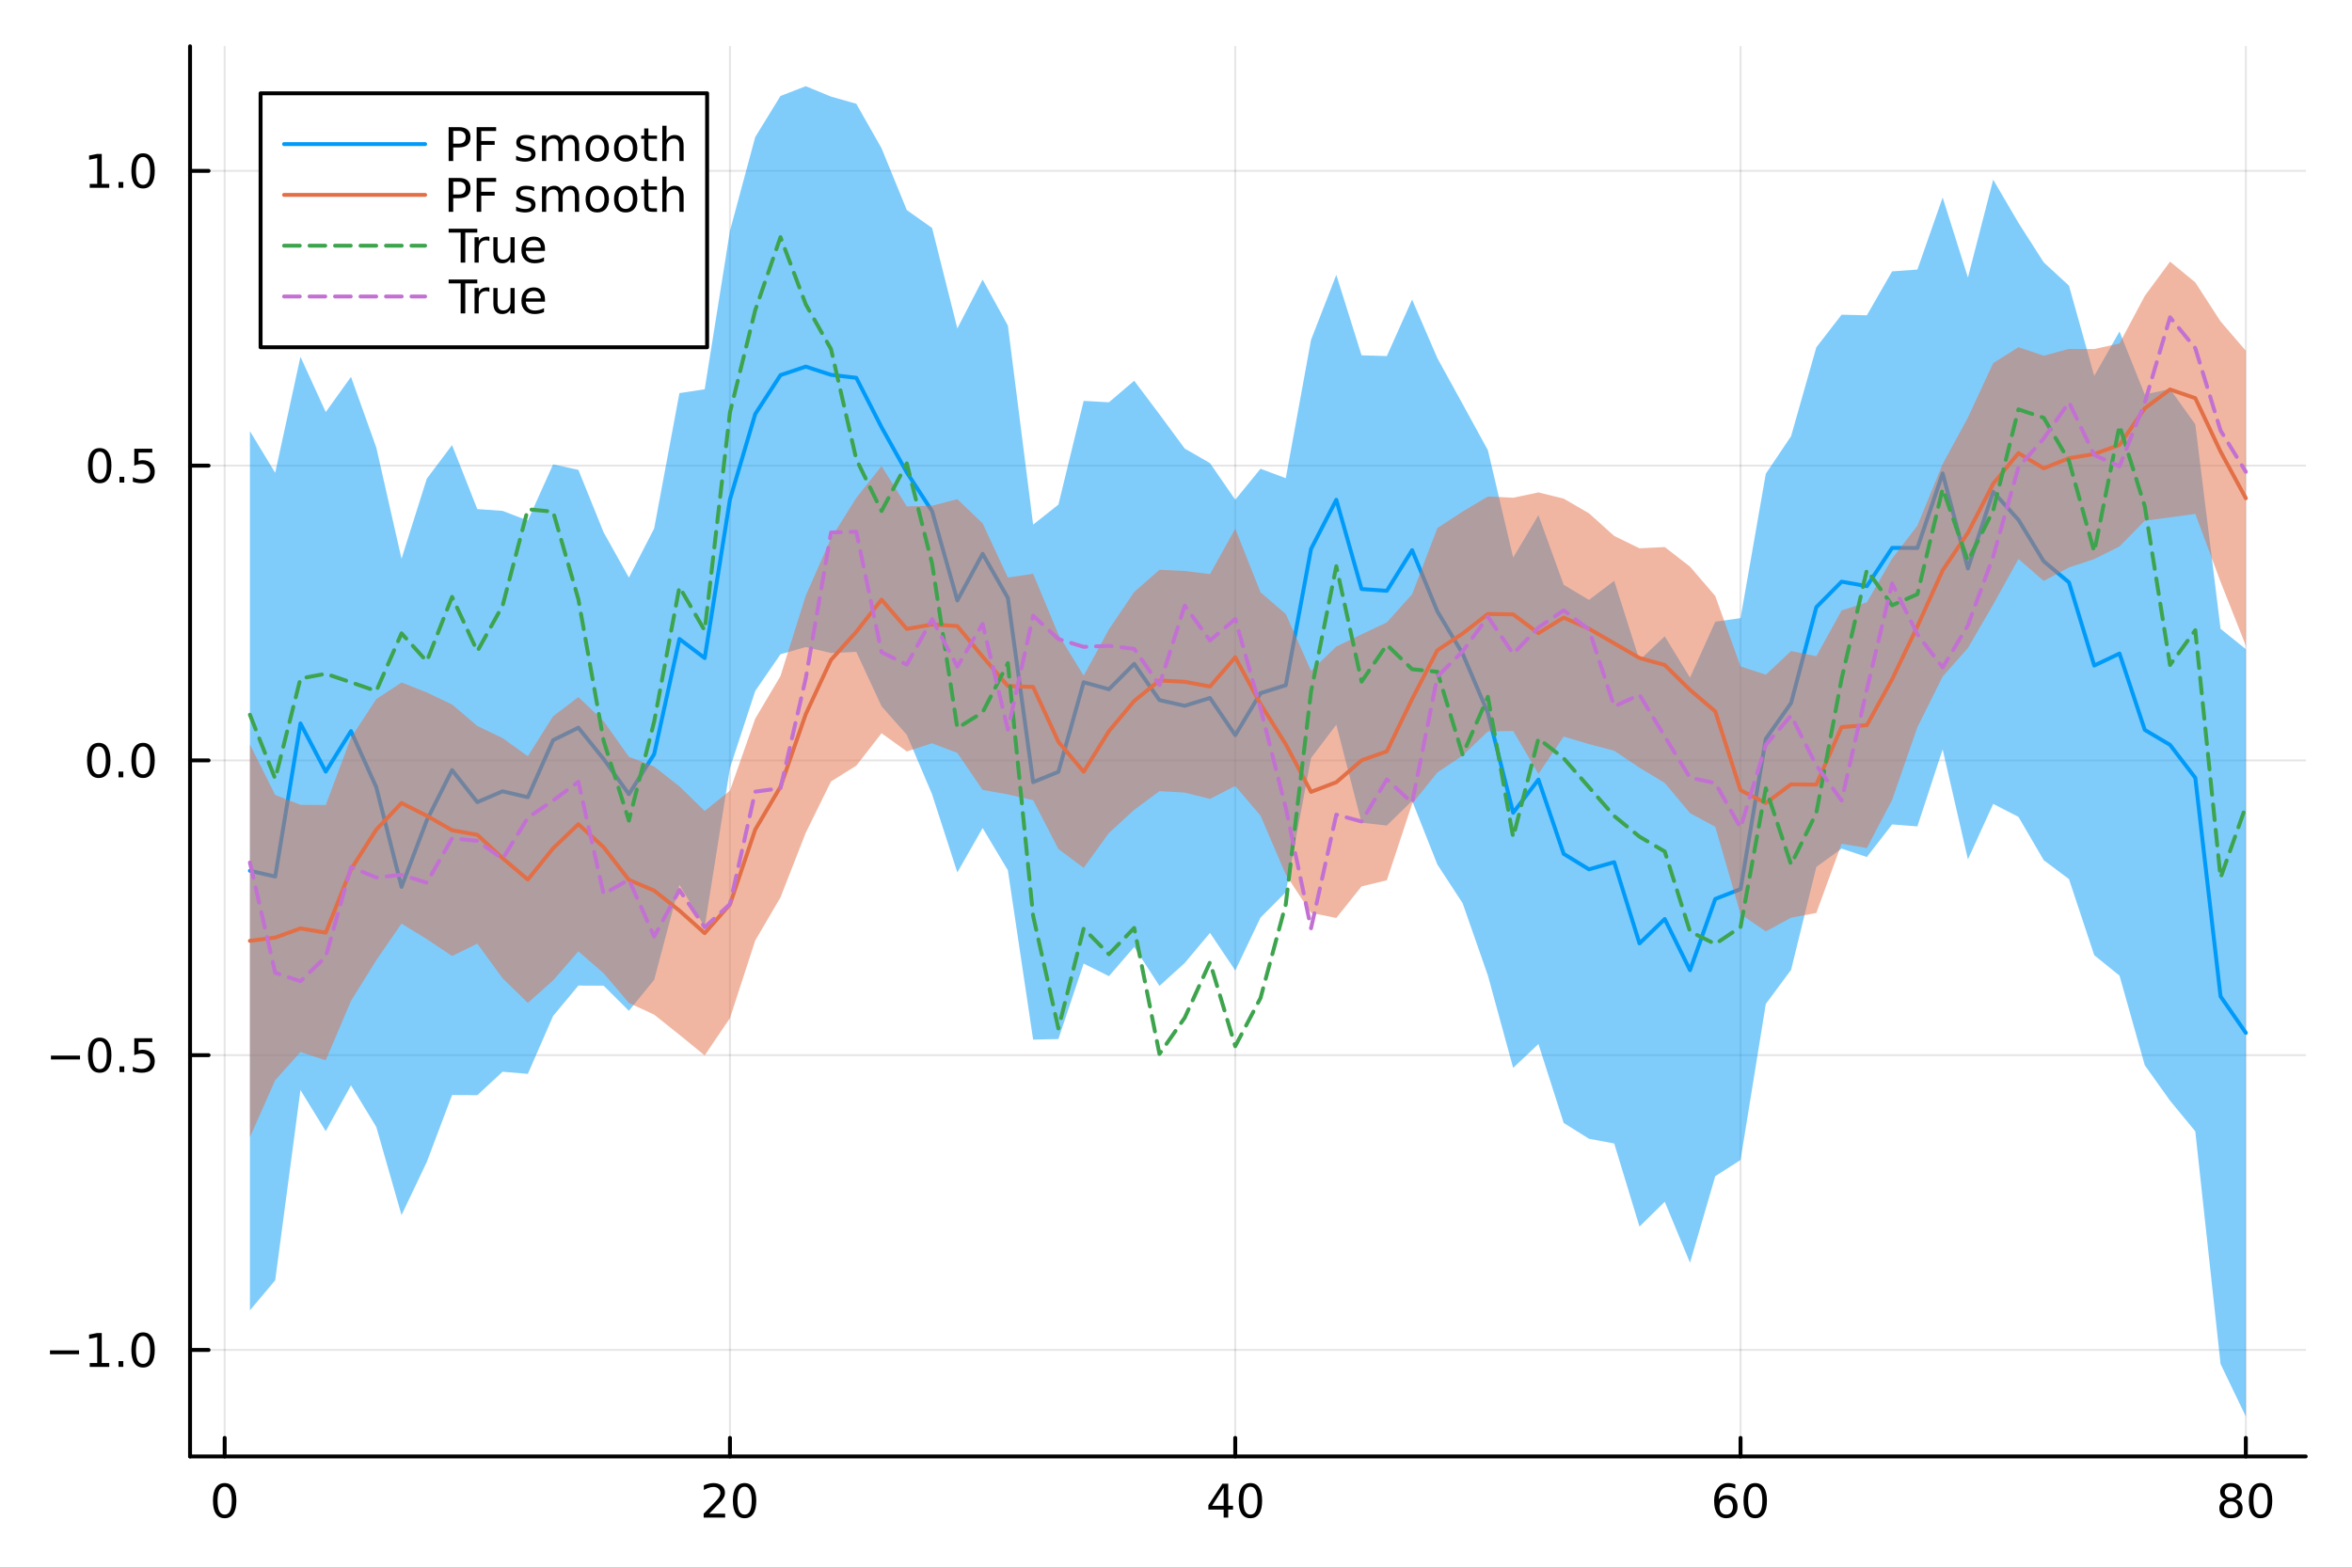 <?xml version="1.0" encoding="utf-8"?>
<svg xmlns="http://www.w3.org/2000/svg" xmlns:xlink="http://www.w3.org/1999/xlink" width="600" height="400" viewBox="0 0 2400 1600">
<rect x="0" y="0" width="2400" height="1600" fill="#333333" stroke="none"/>
<defs>
  <clipPath id="clip990">
    <rect x="0" y="0" width="2400" height="1600"/>
  </clipPath>
</defs>
<path clip-path="url(#clip990)" d="M0 1600 L2400 1600 L2400 0 L0 0  Z" fill="#ffffff" fill-rule="evenodd" fill-opacity="1"/>
<defs>
  <clipPath id="clip991">
    <rect x="480" y="0" width="1681" height="1600"/>
  </clipPath>
</defs>
<path clip-path="url(#clip990)" d="M193.936 1486.45 L2352.76 1486.45 L2352.76 47.244 L193.936 47.244  Z" fill="#ffffff" fill-rule="evenodd" fill-opacity="1"/>
<defs>
  <clipPath id="clip992">
    <rect x="193" y="47" width="2160" height="1440"/>
  </clipPath>
</defs>
<polyline clip-path="url(#clip992)" style="stroke:#000000; stroke-linecap:round; stroke-linejoin:round; stroke-width:2; stroke-opacity:0.1; fill:none" points="229.255,1486.45 229.255,47.244 "/>
<polyline clip-path="url(#clip992)" style="stroke:#000000; stroke-linecap:round; stroke-linejoin:round; stroke-width:2; stroke-opacity:0.1; fill:none" points="744.855,1486.45 744.855,47.244 "/>
<polyline clip-path="url(#clip992)" style="stroke:#000000; stroke-linecap:round; stroke-linejoin:round; stroke-width:2; stroke-opacity:0.1; fill:none" points="1260.46,1486.45 1260.46,47.244 "/>
<polyline clip-path="url(#clip992)" style="stroke:#000000; stroke-linecap:round; stroke-linejoin:round; stroke-width:2; stroke-opacity:0.1; fill:none" points="1776.06,1486.45 1776.06,47.244 "/>
<polyline clip-path="url(#clip992)" style="stroke:#000000; stroke-linecap:round; stroke-linejoin:round; stroke-width:2; stroke-opacity:0.1; fill:none" points="2291.66,1486.45 2291.66,47.244 "/>
<polyline clip-path="url(#clip992)" style="stroke:#000000; stroke-linecap:round; stroke-linejoin:round; stroke-width:2; stroke-opacity:0.1; fill:none" points="193.936,1377.77 2352.76,1377.77 "/>
<polyline clip-path="url(#clip992)" style="stroke:#000000; stroke-linecap:round; stroke-linejoin:round; stroke-width:2; stroke-opacity:0.1; fill:none" points="193.936,1076.92 2352.76,1076.92 "/>
<polyline clip-path="url(#clip992)" style="stroke:#000000; stroke-linecap:round; stroke-linejoin:round; stroke-width:2; stroke-opacity:0.1; fill:none" points="193.936,776.079 2352.76,776.079 "/>
<polyline clip-path="url(#clip992)" style="stroke:#000000; stroke-linecap:round; stroke-linejoin:round; stroke-width:2; stroke-opacity:0.1; fill:none" points="193.936,475.235 2352.76,475.235 "/>
<polyline clip-path="url(#clip992)" style="stroke:#000000; stroke-linecap:round; stroke-linejoin:round; stroke-width:2; stroke-opacity:0.1; fill:none" points="193.936,174.391 2352.76,174.391 "/>
<polyline clip-path="url(#clip990)" style="stroke:#000000; stroke-linecap:round; stroke-linejoin:round; stroke-width:4; stroke-opacity:1; fill:none" points="193.936,1486.45 2352.76,1486.45 "/>
<polyline clip-path="url(#clip990)" style="stroke:#000000; stroke-linecap:round; stroke-linejoin:round; stroke-width:4; stroke-opacity:1; fill:none" points="229.255,1486.45 229.255,1467.55 "/>
<polyline clip-path="url(#clip990)" style="stroke:#000000; stroke-linecap:round; stroke-linejoin:round; stroke-width:4; stroke-opacity:1; fill:none" points="744.855,1486.45 744.855,1467.55 "/>
<polyline clip-path="url(#clip990)" style="stroke:#000000; stroke-linecap:round; stroke-linejoin:round; stroke-width:4; stroke-opacity:1; fill:none" points="1260.46,1486.45 1260.46,1467.55 "/>
<polyline clip-path="url(#clip990)" style="stroke:#000000; stroke-linecap:round; stroke-linejoin:round; stroke-width:4; stroke-opacity:1; fill:none" points="1776.06,1486.45 1776.06,1467.55 "/>
<polyline clip-path="url(#clip990)" style="stroke:#000000; stroke-linecap:round; stroke-linejoin:round; stroke-width:4; stroke-opacity:1; fill:none" points="2291.66,1486.45 2291.66,1467.55 "/>
<path clip-path="url(#clip990)" d="M229.255 1517.37 Q225.644 1517.37 223.815 1520.93 Q222.009 1524.47 222.009 1531.6 Q222.009 1538.71 223.815 1542.27 Q225.644 1545.82 229.255 1545.82 Q232.889 1545.82 234.694 1542.27 Q236.523 1538.71 236.523 1531.6 Q236.523 1524.47 234.694 1520.93 Q232.889 1517.37 229.255 1517.37 M229.255 1513.66 Q235.065 1513.66 238.12 1518.27 Q241.199 1522.85 241.199 1531.6 Q241.199 1540.33 238.12 1544.94 Q235.065 1549.52 229.255 1549.52 Q223.444 1549.52 220.366 1544.94 Q217.31 1540.33 217.31 1531.6 Q217.31 1522.85 220.366 1518.27 Q223.444 1513.66 229.255 1513.66 Z" fill="#000000" fill-rule="nonzero" fill-opacity="1" /><path clip-path="url(#clip990)" d="M723.629 1544.91 L739.948 1544.91 L739.948 1548.85 L718.004 1548.85 L718.004 1544.91 Q720.666 1542.16 725.249 1537.53 Q729.855 1532.88 731.036 1531.53 Q733.281 1529.01 734.161 1527.27 Q735.064 1525.51 735.064 1523.82 Q735.064 1521.07 733.119 1519.33 Q731.198 1517.6 728.096 1517.6 Q725.897 1517.6 723.443 1518.36 Q721.013 1519.13 718.235 1520.68 L718.235 1515.95 Q721.059 1514.82 723.513 1514.24 Q725.967 1513.66 728.004 1513.66 Q733.374 1513.66 736.568 1516.35 Q739.763 1519.03 739.763 1523.52 Q739.763 1525.65 738.953 1527.57 Q738.166 1529.47 736.059 1532.07 Q735.48 1532.74 732.379 1535.95 Q729.277 1539.15 723.629 1544.91 Z" fill="#000000" fill-rule="nonzero" fill-opacity="1" /><path clip-path="url(#clip990)" d="M759.763 1517.37 Q756.152 1517.37 754.323 1520.93 Q752.517 1524.47 752.517 1531.6 Q752.517 1538.71 754.323 1542.27 Q756.152 1545.82 759.763 1545.82 Q763.397 1545.82 765.202 1542.27 Q767.031 1538.71 767.031 1531.6 Q767.031 1524.47 765.202 1520.93 Q763.397 1517.37 759.763 1517.37 M759.763 1513.66 Q765.573 1513.66 768.628 1518.27 Q771.707 1522.85 771.707 1531.6 Q771.707 1540.33 768.628 1544.94 Q765.573 1549.52 759.763 1549.52 Q753.952 1549.52 750.874 1544.94 Q747.818 1540.33 747.818 1531.6 Q747.818 1522.85 750.874 1518.27 Q753.952 1513.66 759.763 1513.66 Z" fill="#000000" fill-rule="nonzero" fill-opacity="1" /><path clip-path="url(#clip990)" d="M1248.63 1518.36 L1236.82 1536.81 L1248.63 1536.81 L1248.63 1518.36 M1247.4 1514.29 L1253.28 1514.29 L1253.28 1536.81 L1258.21 1536.81 L1258.21 1540.7 L1253.28 1540.7 L1253.28 1548.85 L1248.63 1548.85 L1248.63 1540.7 L1233.03 1540.7 L1233.03 1536.19 L1247.4 1514.29 Z" fill="#000000" fill-rule="nonzero" fill-opacity="1" /><path clip-path="url(#clip990)" d="M1275.94 1517.37 Q1272.33 1517.37 1270.5 1520.93 Q1268.7 1524.47 1268.7 1531.6 Q1268.7 1538.71 1270.5 1542.27 Q1272.33 1545.82 1275.94 1545.82 Q1279.58 1545.82 1281.38 1542.27 Q1283.21 1538.71 1283.21 1531.6 Q1283.21 1524.47 1281.38 1520.93 Q1279.58 1517.37 1275.94 1517.37 M1275.94 1513.66 Q1281.75 1513.66 1284.81 1518.27 Q1287.89 1522.85 1287.89 1531.6 Q1287.89 1540.33 1284.81 1544.94 Q1281.75 1549.52 1275.94 1549.52 Q1270.13 1549.52 1267.05 1544.94 Q1264 1540.33 1264 1531.6 Q1264 1522.85 1267.05 1518.27 Q1270.13 1513.66 1275.94 1513.66 Z" fill="#000000" fill-rule="nonzero" fill-opacity="1" /><path clip-path="url(#clip990)" d="M1761.46 1529.7 Q1758.31 1529.7 1756.46 1531.86 Q1754.63 1534.01 1754.63 1537.76 Q1754.63 1541.49 1756.46 1543.66 Q1758.31 1545.82 1761.46 1545.82 Q1764.61 1545.82 1766.44 1543.66 Q1768.29 1541.49 1768.29 1537.76 Q1768.29 1534.01 1766.44 1531.86 Q1764.61 1529.7 1761.46 1529.7 M1770.74 1515.05 L1770.74 1519.31 Q1768.98 1518.48 1767.18 1518.04 Q1765.4 1517.6 1763.64 1517.6 Q1759.01 1517.6 1756.55 1520.72 Q1754.12 1523.85 1753.78 1530.17 Q1755.14 1528.15 1757.2 1527.09 Q1759.26 1526 1761.74 1526 Q1766.95 1526 1769.96 1529.17 Q1772.99 1532.32 1772.99 1537.76 Q1772.99 1543.08 1769.84 1546.3 Q1766.69 1549.52 1761.46 1549.52 Q1755.47 1549.52 1752.3 1544.94 Q1749.12 1540.33 1749.12 1531.6 Q1749.12 1523.41 1753.01 1518.55 Q1756.9 1513.66 1763.45 1513.66 Q1765.21 1513.66 1766.99 1514.01 Q1768.8 1514.36 1770.74 1515.05 Z" fill="#000000" fill-rule="nonzero" fill-opacity="1" /><path clip-path="url(#clip990)" d="M1791.04 1517.37 Q1787.43 1517.37 1785.61 1520.93 Q1783.8 1524.47 1783.8 1531.6 Q1783.8 1538.71 1785.61 1542.27 Q1787.43 1545.82 1791.04 1545.82 Q1794.68 1545.82 1796.48 1542.27 Q1798.31 1538.71 1798.31 1531.6 Q1798.31 1524.47 1796.48 1520.93 Q1794.68 1517.37 1791.04 1517.37 M1791.04 1513.66 Q1796.86 1513.66 1799.91 1518.27 Q1802.99 1522.85 1802.99 1531.6 Q1802.99 1540.33 1799.91 1544.94 Q1796.86 1549.52 1791.04 1549.52 Q1785.23 1549.52 1782.16 1544.94 Q1779.1 1540.33 1779.1 1531.6 Q1779.1 1522.85 1782.16 1518.27 Q1785.23 1513.66 1791.04 1513.66 Z" fill="#000000" fill-rule="nonzero" fill-opacity="1" /><path clip-path="url(#clip990)" d="M2276.53 1532.44 Q2273.2 1532.44 2271.28 1534.22 Q2269.38 1536 2269.38 1539.13 Q2269.38 1542.25 2271.28 1544.03 Q2273.2 1545.82 2276.53 1545.82 Q2279.86 1545.82 2281.78 1544.03 Q2283.71 1542.23 2283.71 1539.13 Q2283.71 1536 2281.78 1534.22 Q2279.89 1532.44 2276.53 1532.44 M2271.85 1530.45 Q2268.84 1529.7 2267.16 1527.64 Q2265.49 1525.58 2265.49 1522.62 Q2265.49 1518.48 2268.43 1516.07 Q2271.39 1513.66 2276.53 1513.66 Q2281.69 1513.66 2284.63 1516.07 Q2287.57 1518.48 2287.57 1522.62 Q2287.57 1525.58 2285.88 1527.64 Q2284.22 1529.7 2281.23 1530.45 Q2284.61 1531.23 2286.48 1533.52 Q2288.38 1535.82 2288.38 1539.13 Q2288.38 1544.15 2285.3 1546.83 Q2282.25 1549.52 2276.53 1549.52 Q2270.81 1549.52 2267.73 1546.83 Q2264.68 1544.15 2264.68 1539.13 Q2264.68 1535.82 2266.58 1533.52 Q2268.47 1531.23 2271.85 1530.45 M2270.14 1523.06 Q2270.14 1525.75 2271.81 1527.25 Q2273.5 1528.76 2276.53 1528.76 Q2279.54 1528.76 2281.23 1527.25 Q2282.94 1525.75 2282.94 1523.06 Q2282.94 1520.38 2281.23 1518.87 Q2279.54 1517.37 2276.53 1517.37 Q2273.5 1517.37 2271.81 1518.87 Q2270.14 1520.38 2270.14 1523.06 Z" fill="#000000" fill-rule="nonzero" fill-opacity="1" /><path clip-path="url(#clip990)" d="M2306.69 1517.37 Q2303.08 1517.37 2301.25 1520.93 Q2299.45 1524.47 2299.45 1531.6 Q2299.45 1538.71 2301.25 1542.27 Q2303.08 1545.82 2306.69 1545.82 Q2310.33 1545.82 2312.13 1542.27 Q2313.96 1538.71 2313.96 1531.6 Q2313.96 1524.47 2312.13 1520.93 Q2310.33 1517.37 2306.69 1517.37 M2306.69 1513.66 Q2312.5 1513.66 2315.56 1518.27 Q2318.64 1522.85 2318.64 1531.6 Q2318.64 1540.33 2315.56 1544.94 Q2312.5 1549.52 2306.69 1549.52 Q2300.88 1549.52 2297.8 1544.94 Q2294.75 1540.33 2294.75 1531.6 Q2294.75 1522.85 2297.8 1518.27 Q2300.88 1513.66 2306.69 1513.66 Z" fill="#000000" fill-rule="nonzero" fill-opacity="1" /><polyline clip-path="url(#clip990)" style="stroke:#000000; stroke-linecap:round; stroke-linejoin:round; stroke-width:4; stroke-opacity:1; fill:none" points="193.936,1486.45 193.936,47.244 "/>
<polyline clip-path="url(#clip990)" style="stroke:#000000; stroke-linecap:round; stroke-linejoin:round; stroke-width:4; stroke-opacity:1; fill:none" points="193.936,1377.77 212.834,1377.77 "/>
<polyline clip-path="url(#clip990)" style="stroke:#000000; stroke-linecap:round; stroke-linejoin:round; stroke-width:4; stroke-opacity:1; fill:none" points="193.936,1076.92 212.834,1076.92 "/>
<polyline clip-path="url(#clip990)" style="stroke:#000000; stroke-linecap:round; stroke-linejoin:round; stroke-width:4; stroke-opacity:1; fill:none" points="193.936,776.079 212.834,776.079 "/>
<polyline clip-path="url(#clip990)" style="stroke:#000000; stroke-linecap:round; stroke-linejoin:round; stroke-width:4; stroke-opacity:1; fill:none" points="193.936,475.235 212.834,475.235 "/>
<polyline clip-path="url(#clip990)" style="stroke:#000000; stroke-linecap:round; stroke-linejoin:round; stroke-width:4; stroke-opacity:1; fill:none" points="193.936,174.391 212.834,174.391 "/>
<path clip-path="url(#clip990)" d="M50.992 1378.22 L80.668 1378.22 L80.668 1382.15 L50.992 1382.15 L50.992 1378.22 Z" fill="#000000" fill-rule="nonzero" fill-opacity="1" /><path clip-path="url(#clip990)" d="M91.571 1391.11 L99.21 1391.11 L99.21 1364.75 L90.899 1366.41 L90.899 1362.15 L99.163 1360.49 L103.839 1360.49 L103.839 1391.11 L111.478 1391.11 L111.478 1395.05 L91.571 1395.05 L91.571 1391.11 Z" fill="#000000" fill-rule="nonzero" fill-opacity="1" /><path clip-path="url(#clip990)" d="M120.922 1389.17 L125.807 1389.17 L125.807 1395.05 L120.922 1395.05 L120.922 1389.17 Z" fill="#000000" fill-rule="nonzero" fill-opacity="1" /><path clip-path="url(#clip990)" d="M145.992 1363.56 Q142.381 1363.56 140.552 1367.13 Q138.746 1370.67 138.746 1377.8 Q138.746 1384.91 140.552 1388.47 Q142.381 1392.01 145.992 1392.01 Q149.626 1392.01 151.431 1388.47 Q153.26 1384.91 153.26 1377.8 Q153.26 1370.67 151.431 1367.13 Q149.626 1363.56 145.992 1363.56 M145.992 1359.86 Q151.802 1359.86 154.857 1364.47 Q157.936 1369.05 157.936 1377.8 Q157.936 1386.53 154.857 1391.13 Q151.802 1395.72 145.992 1395.72 Q140.181 1395.72 137.103 1391.13 Q134.047 1386.53 134.047 1377.8 Q134.047 1369.05 137.103 1364.47 Q140.181 1359.86 145.992 1359.86 Z" fill="#000000" fill-rule="nonzero" fill-opacity="1" /><path clip-path="url(#clip990)" d="M51.987 1077.37 L81.663 1077.37 L81.663 1081.31 L51.987 1081.31 L51.987 1077.37 Z" fill="#000000" fill-rule="nonzero" fill-opacity="1" /><path clip-path="url(#clip990)" d="M101.756 1062.72 Q98.145 1062.72 96.316 1066.29 Q94.51 1069.83 94.51 1076.96 Q94.51 1084.06 96.316 1087.63 Q98.145 1091.17 101.756 1091.17 Q105.39 1091.17 107.196 1087.63 Q109.024 1084.06 109.024 1076.96 Q109.024 1069.83 107.196 1066.29 Q105.39 1062.72 101.756 1062.72 M101.756 1059.02 Q107.566 1059.02 110.621 1063.62 Q113.7 1068.21 113.7 1076.96 Q113.7 1085.68 110.621 1090.29 Q107.566 1094.87 101.756 1094.87 Q95.946 1094.87 92.867 1090.29 Q89.811 1085.68 89.811 1076.96 Q89.811 1068.21 92.867 1063.62 Q95.946 1059.02 101.756 1059.02 Z" fill="#000000" fill-rule="nonzero" fill-opacity="1" /><path clip-path="url(#clip990)" d="M121.918 1088.32 L126.802 1088.32 L126.802 1094.2 L121.918 1094.2 L121.918 1088.32 Z" fill="#000000" fill-rule="nonzero" fill-opacity="1" /><path clip-path="url(#clip990)" d="M137.033 1059.64 L155.39 1059.64 L155.39 1063.58 L141.316 1063.58 L141.316 1072.05 Q142.334 1071.7 143.353 1071.54 Q144.371 1071.36 145.39 1071.36 Q151.177 1071.36 154.556 1074.53 Q157.936 1077.7 157.936 1083.11 Q157.936 1088.69 154.464 1091.8 Q150.992 1094.87 144.672 1094.87 Q142.496 1094.87 140.228 1094.5 Q137.982 1094.13 135.575 1093.39 L135.575 1088.69 Q137.658 1089.83 139.881 1090.38 Q142.103 1090.94 144.58 1090.94 Q148.584 1090.94 150.922 1088.83 Q153.26 1086.73 153.26 1083.11 Q153.26 1079.5 150.922 1077.4 Q148.584 1075.29 144.58 1075.29 Q142.705 1075.29 140.83 1075.71 Q138.978 1076.12 137.033 1077 L137.033 1059.64 Z" fill="#000000" fill-rule="nonzero" fill-opacity="1" /><path clip-path="url(#clip990)" d="M100.76 761.877 Q97.149 761.877 95.321 765.442 Q93.515 768.984 93.515 776.113 Q93.515 783.22 95.321 786.785 Q97.149 790.326 100.76 790.326 Q104.395 790.326 106.2 786.785 Q108.029 783.22 108.029 776.113 Q108.029 768.984 106.2 765.442 Q104.395 761.877 100.76 761.877 M100.76 758.174 Q106.571 758.174 109.626 762.78 Q112.705 767.363 112.705 776.113 Q112.705 784.84 109.626 789.447 Q106.571 794.03 100.76 794.03 Q94.95 794.03 91.871 789.447 Q88.816 784.84 88.816 776.113 Q88.816 767.363 91.871 762.78 Q94.95 758.174 100.76 758.174 Z" fill="#000000" fill-rule="nonzero" fill-opacity="1" /><path clip-path="url(#clip990)" d="M120.922 787.479 L125.807 787.479 L125.807 793.359 L120.922 793.359 L120.922 787.479 Z" fill="#000000" fill-rule="nonzero" fill-opacity="1" /><path clip-path="url(#clip990)" d="M145.992 761.877 Q142.381 761.877 140.552 765.442 Q138.746 768.984 138.746 776.113 Q138.746 783.22 140.552 786.785 Q142.381 790.326 145.992 790.326 Q149.626 790.326 151.431 786.785 Q153.26 783.22 153.26 776.113 Q153.26 768.984 151.431 765.442 Q149.626 761.877 145.992 761.877 M145.992 758.174 Q151.802 758.174 154.857 762.78 Q157.936 767.363 157.936 776.113 Q157.936 784.84 154.857 789.447 Q151.802 794.03 145.992 794.03 Q140.181 794.03 137.103 789.447 Q134.047 784.84 134.047 776.113 Q134.047 767.363 137.103 762.78 Q140.181 758.174 145.992 758.174 Z" fill="#000000" fill-rule="nonzero" fill-opacity="1" /><path clip-path="url(#clip990)" d="M101.756 461.034 Q98.145 461.034 96.316 464.598 Q94.51 468.14 94.51 475.27 Q94.51 482.376 96.316 485.941 Q98.145 489.482 101.756 489.482 Q105.39 489.482 107.196 485.941 Q109.024 482.376 109.024 475.27 Q109.024 468.14 107.196 464.598 Q105.39 461.034 101.756 461.034 M101.756 457.33 Q107.566 457.33 110.621 461.936 Q113.7 466.52 113.7 475.27 Q113.7 483.996 110.621 488.603 Q107.566 493.186 101.756 493.186 Q95.946 493.186 92.867 488.603 Q89.811 483.996 89.811 475.27 Q89.811 466.52 92.867 461.936 Q95.946 457.33 101.756 457.33 Z" fill="#000000" fill-rule="nonzero" fill-opacity="1" /><path clip-path="url(#clip990)" d="M121.918 486.635 L126.802 486.635 L126.802 492.515 L121.918 492.515 L121.918 486.635 Z" fill="#000000" fill-rule="nonzero" fill-opacity="1" /><path clip-path="url(#clip990)" d="M137.033 457.955 L155.39 457.955 L155.39 461.89 L141.316 461.89 L141.316 470.362 Q142.334 470.015 143.353 469.853 Q144.371 469.668 145.39 469.668 Q151.177 469.668 154.556 472.839 Q157.936 476.01 157.936 481.427 Q157.936 487.006 154.464 490.107 Q150.992 493.186 144.672 493.186 Q142.496 493.186 140.228 492.816 Q137.982 492.445 135.575 491.705 L135.575 487.006 Q137.658 488.14 139.881 488.695 Q142.103 489.251 144.58 489.251 Q148.584 489.251 150.922 487.145 Q153.26 485.038 153.26 481.427 Q153.26 477.816 150.922 475.709 Q148.584 473.603 144.58 473.603 Q142.705 473.603 140.83 474.02 Q138.978 474.436 137.033 475.316 L137.033 457.955 Z" fill="#000000" fill-rule="nonzero" fill-opacity="1" /><path clip-path="url(#clip990)" d="M91.571 187.736 L99.21 187.736 L99.21 161.37 L90.899 163.037 L90.899 158.778 L99.163 157.111 L103.839 157.111 L103.839 187.736 L111.478 187.736 L111.478 191.671 L91.571 191.671 L91.571 187.736 Z" fill="#000000" fill-rule="nonzero" fill-opacity="1" /><path clip-path="url(#clip990)" d="M120.922 185.791 L125.807 185.791 L125.807 191.671 L120.922 191.671 L120.922 185.791 Z" fill="#000000" fill-rule="nonzero" fill-opacity="1" /><path clip-path="url(#clip990)" d="M145.992 160.19 Q142.381 160.19 140.552 163.755 Q138.746 167.296 138.746 174.426 Q138.746 181.532 140.552 185.097 Q142.381 188.639 145.992 188.639 Q149.626 188.639 151.431 185.097 Q153.26 181.532 153.26 174.426 Q153.26 167.296 151.431 163.755 Q149.626 160.19 145.992 160.19 M145.992 156.486 Q151.802 156.486 154.857 161.093 Q157.936 165.676 157.936 174.426 Q157.936 183.153 154.857 187.759 Q151.802 192.342 145.992 192.342 Q140.181 192.342 137.103 187.759 Q134.047 183.153 134.047 174.426 Q134.047 165.676 137.103 161.093 Q140.181 156.486 145.992 156.486 Z" fill="#000000" fill-rule="nonzero" fill-opacity="1" /><path clip-path="url(#clip992)" d="M255.035 1337.31 L280.815 1306.68 L306.595 1112.54 L332.375 1154.46 L358.155 1107.75 L383.935 1150.09 L409.715 1240.09 L435.495 1185.93 L461.275 1117.61 L487.055 1117.77 L512.835 1093.82 L538.615 1096.02 L564.395 1036.89 L590.175 1005.9 L615.955 1006.03 L641.735 1031.63 L667.515 1000.05 L693.295 902.995 L719.075 945.987 L744.855 783.841 L770.635 705.224 L796.415 667.766 L822.195 660.366 L847.975 666.484 L873.755 665.282 L899.535 720.833 L925.316 749.963 L951.096 810.666 L976.876 890.435 L1002.66 845.126 L1028.44 888.208 L1054.22 1061.05 L1080 1060.46 L1105.78 983.433 L1131.56 996.297 L1157.34 966.499 L1183.12 1006.23 L1208.9 982.854 L1234.68 952.087 L1260.46 990.53 L1286.24 936.504 L1312.02 910.607 L1337.8 773.682 L1363.58 739.628 L1389.36 839.692 L1415.14 842.544 L1440.92 817.295 L1466.7 882.343 L1492.48 921.845 L1518.26 995.626 L1544.04 1089.9 L1569.82 1065.52 L1595.6 1146.09 L1621.38 1162.21 L1647.16 1167.08 L1672.94 1251.88 L1698.72 1226.5 L1724.5 1288.77 L1750.28 1200.41 L1776.06 1183.93 L1801.84 1024.63 L1827.62 989.882 L1853.4 884.841 L1879.18 866.095 L1904.96 874.674 L1930.74 841.418 L1956.52 843.426 L1982.3 764.792 L2008.08 877.072 L2033.86 820.458 L2059.64 833.705 L2085.42 877.902 L2111.2 897.215 L2136.98 974.906 L2162.76 995.728 L2188.54 1087.22 L2214.32 1123.35 L2240.1 1154.67 L2265.88 1392.08 L2291.66 1445.72 L2291.66 662.576 L2265.88 641.757 L2240.1 433.076 L2214.32 397.07 L2188.54 402.63 L2162.76 338.302 L2136.98 383.624 L2111.2 291.548 L2085.42 267.758 L2059.64 227.43 L2033.86 183.367 L2008.08 283.243 L1982.3 201.558 L1956.52 275.109 L1930.74 276.962 L1904.96 321.788 L1879.18 321.193 L1853.4 354.488 L1827.62 445.171 L1801.84 483.533 L1776.06 630.884 L1750.28 634.507 L1724.5 691.566 L1698.72 649.394 L1672.94 673.774 L1647.16 592.765 L1621.38 612.289 L1595.6 596.837 L1569.82 525.804 L1544.04 569.048 L1518.26 459.495 L1492.48 412.405 L1466.7 365.551 L1440.92 305.742 L1415.14 363.398 L1389.36 362.648 L1363.58 280.533 L1337.8 346.823 L1312.02 488.05 L1286.24 478.405 L1260.46 510.041 L1234.68 472.638 L1208.9 457.8 L1183.12 422.865 L1157.34 388.583 L1131.56 410.575 L1105.78 409.15 L1080 515.001 L1054.22 535.445 L1028.44 332.259 L1002.66 285.333 L976.876 335.191 L951.096 232.656 L925.316 214.4 L899.535 151.29 L873.755 105.898 L847.975 98.596 L822.195 87.976 L796.415 97.933 L770.635 139.888 L744.855 235.596 L719.075 397.288 L693.295 401.231 L667.515 539.354 L641.735 589.478 L615.955 543.322 L590.175 479.543 L564.395 473.936 L538.615 531.292 L512.835 521.395 L487.055 519.57 L461.275 454.279 L435.495 488.583 L409.715 570.242 L383.935 456.671 L358.155 384.632 L332.375 420.556 L306.595 364.127 L280.815 482.572 L255.035 440.081  Z" fill="#009af9" fill-rule="evenodd" fill-opacity="0.5"/>
<polyline clip-path="url(#clip992)" style="stroke:#009af9; stroke-linecap:round; stroke-linejoin:round; stroke-width:4; stroke-opacity:1; fill:none" points="255.035,888.695 280.815,894.624 306.595,738.336 332.375,787.506 358.155,746.193 383.935,803.383 409.715,905.167 435.495,837.256 461.275,785.945 487.055,818.669 512.835,807.605 538.615,813.658 564.395,755.414 590.175,742.723 615.955,774.677 641.735,810.552 667.515,769.704 693.295,652.113 719.075,671.638 744.855,509.719 770.635,422.556 796.415,382.849 822.195,374.171 847.975,382.54 873.755,385.59 899.535,436.061 925.316,482.182 951.096,521.661 976.876,612.813 1002.66,565.229 1028.44,610.233 1054.22,798.247 1080,787.73 1105.78,696.292 1131.56,703.436 1157.34,677.541 1183.12,714.547 1208.9,720.327 1234.68,712.363 1260.46,750.285 1286.24,707.455 1312.02,699.328 1337.8,560.253 1363.58,510.08 1389.36,601.17 1415.14,602.971 1440.92,561.519 1466.7,623.947 1492.48,667.125 1518.26,727.561 1544.04,829.477 1569.82,795.664 1595.6,871.462 1621.38,887.25 1647.16,879.924 1672.94,962.826 1698.72,937.945 1724.5,990.17 1750.28,917.459 1776.06,907.406 1801.84,754.083 1827.62,717.527 1853.4,619.665 1879.18,593.644 1904.96,598.231 1930.74,559.19 1956.52,559.267 1982.3,483.175 2008.08,580.157 2033.86,501.912 2059.64,530.567 2085.42,572.83 2111.2,594.381 2136.98,679.265 2162.76,667.015 2188.54,744.923 2214.32,760.208 2240.1,793.87 2265.88,1016.92 2291.66,1054.15 "/>
<path clip-path="url(#clip992)" d="M255.035 1160.6 L280.815 1102.46 L306.595 1073.71 L332.375 1082.22 L358.155 1021.58 L383.935 980.056 L409.715 942.682 L435.495 958.477 L461.275 975.708 L487.055 963.112 L512.835 998.456 L538.615 1023.57 L564.395 1000.6 L590.175 970.998 L615.955 993.295 L641.735 1023.64 L667.515 1035.56 L693.295 1056.13 L719.075 1077.14 L744.855 1039.12 L770.635 959.94 L796.415 915.894 L822.195 849.938 L847.975 797.581 L873.755 781.482 L899.535 748.371 L925.316 766.928 L951.096 758.573 L976.876 768.478 L1002.66 806.17 L1028.44 810.781 L1054.22 816.691 L1080 866.567 L1105.78 885.76 L1131.56 850.153 L1157.34 826.593 L1183.12 807.441 L1208.9 808.923 L1234.68 815.371 L1260.46 802.177 L1286.24 832.491 L1312.02 892.577 L1337.8 931.742 L1363.58 936.898 L1389.36 904.659 L1415.14 898.422 L1440.92 820.428 L1466.7 788.406 L1492.48 771.121 L1518.26 746.483 L1544.04 746.059 L1569.82 789.851 L1595.6 751.771 L1621.38 759.435 L1647.16 766.244 L1672.94 783.527 L1698.72 799.092 L1724.5 829.908 L1750.28 843.866 L1776.06 932.95 L1801.84 950.629 L1827.62 936.603 L1853.4 931.79 L1879.18 861.131 L1904.96 865.526 L1930.74 816.426 L1956.52 742.26 L1982.3 690.546 L2008.08 661.367 L2033.86 616.993 L2059.64 570.504 L2085.42 592.925 L2111.2 579.149 L2136.98 570.601 L2162.76 557.698 L2188.54 531.49 L2214.32 528.048 L2240.1 524.519 L2265.88 593.818 L2291.66 658.984 L2291.66 358.006 L2265.88 328.025 L2240.1 288.222 L2214.32 267.01 L2188.54 302.012 L2162.76 350.548 L2136.98 356.25 L2111.2 356.08 L2085.42 363.017 L2059.64 354.351 L2033.86 370.551 L2008.08 426.102 L1982.3 473.588 L1956.52 536.412 L1930.74 570.097 L1904.96 614.702 L1879.18 623.003 L1853.4 669.754 L1827.62 664.429 L1801.84 688.599 L1776.06 680.139 L1750.28 608.292 L1724.5 578.299 L1698.72 558.33 L1672.94 559.58 L1647.16 547.019 L1621.38 523.852 L1595.6 508.895 L1569.82 502.559 L1544.04 508.002 L1518.26 506.727 L1492.48 522.091 L1466.7 538.917 L1440.92 606.453 L1415.14 635.202 L1389.36 647.403 L1363.58 659.825 L1337.8 684.683 L1312.02 626.659 L1286.24 604.489 L1260.46 539.599 L1234.68 585.908 L1208.9 582.709 L1183.12 581.515 L1157.34 604.154 L1131.56 642.279 L1105.78 689.563 L1080 647.553 L1054.22 585.576 L1028.44 589.435 L1002.66 534.091 L976.876 509.435 L951.096 516.119 L925.316 516.809 L899.535 475.626 L873.755 508.149 L847.975 549.332 L822.195 607.82 L796.415 689.953 L770.635 733.472 L744.855 806.947 L719.075 827.66 L693.295 802.583 L667.515 782.32 L641.735 772.358 L615.955 736.009 L590.175 711.377 L564.395 730.975 L538.615 771.815 L512.835 753.283 L487.055 740.913 L461.275 718.975 L435.495 706.726 L409.715 696.522 L383.935 713.475 L358.155 752.907 L332.375 821.582 L306.595 821.379 L280.815 811.32 L255.035 759.837  Z" fill="#e26f46" fill-rule="evenodd" fill-opacity="0.5"/>
<polyline clip-path="url(#clip992)" style="stroke:#e26f46; stroke-linecap:round; stroke-linejoin:round; stroke-width:4; stroke-opacity:1; fill:none" points="255.035,960.219 280.815,956.888 306.595,947.543 332.375,951.903 358.155,887.244 383.935,846.765 409.715,819.602 435.495,832.601 461.275,847.342 487.055,852.013 512.835,875.87 538.615,897.695 564.395,865.786 590.175,841.188 615.955,864.652 641.735,897.998 667.515,908.94 693.295,929.358 719.075,952.402 744.855,923.032 770.635,846.706 796.415,802.923 822.195,728.879 847.975,673.457 873.755,644.816 899.535,611.998 925.316,641.868 951.096,637.346 976.876,638.957 1002.66,670.13 1028.44,700.108 1054.22,701.133 1080,757.06 1105.78,787.662 1131.56,746.216 1157.34,715.373 1183.12,694.478 1208.9,695.816 1234.68,700.64 1260.46,670.888 1286.24,718.49 1312.02,759.618 1337.8,808.213 1363.58,798.361 1389.36,776.031 1415.14,766.812 1440.92,713.44 1466.7,663.662 1492.48,646.606 1518.26,626.605 1544.04,627.031 1569.82,646.205 1595.6,630.333 1621.38,641.643 1647.16,656.632 1672.94,671.553 1698.72,678.711 1724.5,704.103 1750.28,726.079 1776.06,806.545 1801.84,819.614 1827.62,800.516 1853.4,800.772 1879.18,742.067 1904.96,740.114 1930.74,693.262 1956.52,639.336 1982.3,582.067 2008.08,543.735 2033.86,493.772 2059.64,462.428 2085.42,477.971 2111.2,467.615 2136.98,463.425 2162.76,454.123 2188.54,416.751 2214.32,397.529 2240.1,406.371 2265.88,460.922 2291.66,508.495 "/>
<polyline clip-path="url(#clip992)" style="stroke:#3da44d; stroke-linecap:round; stroke-linejoin:round; stroke-width:4; stroke-opacity:1; fill:none" stroke-dasharray="16, 10" points="255.035,729.496 280.815,794.831 306.595,692.496 332.375,687.651 358.155,696.335 383.935,705.305 409.715,646.368 435.495,674.974 461.275,609.178 487.055,664.712 512.835,618.175 538.615,519.747 564.395,522.239 590.175,611.568 615.955,756.189 641.735,837.516 667.515,736.487 693.295,599.104 719.075,643.502 744.855,420.96 770.635,316.593 796.415,242.021 822.195,310.568 847.975,356.279 873.755,468.707 899.535,521.554 925.316,472.95 951.096,575.144 976.876,743.149 1002.66,727.049 1028.44,676.825 1054.22,934.856 1080,1049.62 1105.78,947.693 1131.56,973.897 1157.34,947.051 1183.12,1075.66 1208.9,1038.72 1234.68,982.098 1260.46,1067.78 1286.24,1018.62 1312.02,922.947 1337.8,705.846 1363.58,577.904 1389.36,695.691 1415.14,658.065 1440.92,683.016 1466.7,685.638 1492.48,770.26 1518.26,711.168 1544.04,854.412 1569.82,753.775 1595.6,773.937 1621.38,803.44 1647.16,832.862 1672.94,853.878 1698.72,869.054 1724.5,950.713 1750.28,963.453 1776.06,946.132 1801.84,804.489 1827.62,882.369 1853.4,829.617 1879.18,692.735 1904.96,581.754 1930.74,617.778 1956.52,606.488 1982.3,498.783 2008.08,572.508 2033.86,520.936 2059.64,417.798 2085.42,426.395 2111.2,470.343 2136.98,563.178 2162.76,434.287 2188.54,516.68 2214.32,678.701 2240.1,643.213 2265.88,895.911 2291.66,822.829 "/>
<polyline clip-path="url(#clip992)" style="stroke:#c271d2; stroke-linecap:round; stroke-linejoin:round; stroke-width:4; stroke-opacity:1; fill:none" stroke-dasharray="16, 10" points="255.035,880.321 280.815,992.798 306.595,1001.44 332.375,976.452 358.155,884.991 383.935,895.601 409.715,892.797 435.495,900.93 461.275,855.602 487.055,858.186 512.835,876.605 538.615,834.568 564.395,816.954 590.175,797.953 615.955,912.434 641.735,897.753 667.515,955.857 693.295,908.365 719.075,946.369 744.855,922.725 770.635,807.99 796.415,804.487 822.195,692.3 847.975,543.435 873.755,542.658 899.535,665.59 925.316,678.338 951.096,631.875 976.876,680.373 1002.66,636.724 1028.44,744.763 1054.22,628.327 1080,652.246 1105.78,660.181 1131.56,659.127 1157.34,662.216 1183.12,699.112 1208.9,618.068 1234.68,653.74 1260.46,631.654 1286.24,722.979 1312.02,824.544 1337.8,947.393 1363.58,831.43 1389.36,838.409 1415.14,795.443 1440.92,819.347 1466.7,690.446 1492.48,664.744 1518.26,629.432 1544.04,667.219 1569.82,640.452 1595.6,622.875 1621.38,642.446 1647.16,721.001 1672.94,709.06 1698.72,751.646 1724.5,793.712 1750.28,799.179 1776.06,844.75 1801.84,760.078 1827.62,730.281 1853.4,781.148 1879.18,817.048 1904.96,703.606 1930.74,595.452 1956.52,647.303 1982.3,681.285 2008.08,638.237 2033.86,567.895 2059.64,476.836 2085.42,447.517 2111.2,410.541 2136.98,464.38 2162.76,475.945 2188.54,410.861 2214.32,323.835 2240.1,355.312 2265.88,439.429 2291.66,481.5 "/>
<path clip-path="url(#clip990)" d="M265.897 354.418 L721.546 354.418 L721.546 95.218 L265.897 95.218  Z" fill="#ffffff" fill-rule="evenodd" fill-opacity="1"/>
<polyline clip-path="url(#clip990)" style="stroke:#000000; stroke-linecap:round; stroke-linejoin:round; stroke-width:4; stroke-opacity:1; fill:none" points="265.897,354.418 721.546,354.418 721.546,95.218 265.897,95.218 265.897,354.418 "/>
<polyline clip-path="url(#clip990)" style="stroke:#009af9; stroke-linecap:round; stroke-linejoin:round; stroke-width:4; stroke-opacity:1; fill:none" points="289.884,147.058 433.805,147.058 "/>
<path clip-path="url(#clip990)" d="M462.468 133.62 L462.468 146.606 L468.347 146.606 Q471.611 146.606 473.394 144.916 Q475.176 143.227 475.176 140.102 Q475.176 137 473.394 135.31 Q471.611 133.62 468.347 133.62 L462.468 133.62 M457.792 129.778 L468.347 129.778 Q474.157 129.778 477.12 132.416 Q480.106 135.032 480.106 140.102 Q480.106 145.217 477.12 147.833 Q474.157 150.449 468.347 150.449 L462.468 150.449 L462.468 164.338 L457.792 164.338 L457.792 129.778 Z" fill="#000000" fill-rule="nonzero" fill-opacity="1" /><path clip-path="url(#clip990)" d="M486.38 129.778 L506.241 129.778 L506.241 133.713 L491.055 133.713 L491.055 143.898 L504.759 143.898 L504.759 147.833 L491.055 147.833 L491.055 164.338 L486.38 164.338 L486.38 129.778 Z" fill="#000000" fill-rule="nonzero" fill-opacity="1" /><path clip-path="url(#clip990)" d="M545.06 139.176 L545.06 143.203 Q543.254 142.277 541.31 141.815 Q539.365 141.352 537.282 141.352 Q534.111 141.352 532.514 142.324 Q530.94 143.296 530.94 145.24 Q530.94 146.722 532.074 147.578 Q533.208 148.412 536.634 149.176 L538.092 149.5 Q542.629 150.472 544.527 152.254 Q546.449 154.014 546.449 157.185 Q546.449 160.796 543.578 162.902 Q540.731 165.009 535.731 165.009 Q533.648 165.009 531.379 164.592 Q529.134 164.199 526.634 163.388 L526.634 158.99 Q528.995 160.217 531.287 160.842 Q533.578 161.444 535.824 161.444 Q538.833 161.444 540.453 160.426 Q542.074 159.384 542.074 157.509 Q542.074 155.773 540.893 154.847 Q539.736 153.921 535.777 153.064 L534.296 152.717 Q530.338 151.884 528.578 150.171 Q526.819 148.435 526.819 145.426 Q526.819 141.768 529.412 139.778 Q532.004 137.787 536.773 137.787 Q539.134 137.787 541.217 138.134 Q543.301 138.481 545.06 139.176 Z" fill="#000000" fill-rule="nonzero" fill-opacity="1" /><path clip-path="url(#clip990)" d="M573.416 143.389 Q575.013 140.518 577.236 139.153 Q579.458 137.787 582.467 137.787 Q586.518 137.787 588.717 140.634 Q590.916 143.458 590.916 148.689 L590.916 164.338 L586.634 164.338 L586.634 148.828 Q586.634 145.102 585.314 143.296 Q583.995 141.49 581.286 141.49 Q577.976 141.49 576.055 143.69 Q574.134 145.889 574.134 149.685 L574.134 164.338 L569.851 164.338 L569.851 148.828 Q569.851 145.078 568.532 143.296 Q567.212 141.49 564.458 141.49 Q561.194 141.49 559.273 143.713 Q557.351 145.912 557.351 149.685 L557.351 164.338 L553.069 164.338 L553.069 138.412 L557.351 138.412 L557.351 142.44 Q558.81 140.055 560.847 138.921 Q562.884 137.787 565.685 137.787 Q568.509 137.787 570.476 139.222 Q572.467 140.657 573.416 143.389 Z" fill="#000000" fill-rule="nonzero" fill-opacity="1" /><path clip-path="url(#clip990)" d="M609.458 141.398 Q606.032 141.398 604.041 144.083 Q602.05 146.745 602.05 151.398 Q602.05 156.051 604.018 158.736 Q606.009 161.398 609.458 161.398 Q612.86 161.398 614.851 158.713 Q616.842 156.027 616.842 151.398 Q616.842 146.791 614.851 144.106 Q612.86 141.398 609.458 141.398 M609.458 137.787 Q615.013 137.787 618.184 141.398 Q621.356 145.009 621.356 151.398 Q621.356 157.764 618.184 161.398 Q615.013 165.009 609.458 165.009 Q603.879 165.009 600.708 161.398 Q597.56 157.764 597.56 151.398 Q597.56 145.009 600.708 141.398 Q603.879 137.787 609.458 137.787 Z" fill="#000000" fill-rule="nonzero" fill-opacity="1" /><path clip-path="url(#clip990)" d="M638.462 141.398 Q635.036 141.398 633.045 144.083 Q631.055 146.745 631.055 151.398 Q631.055 156.051 633.022 158.736 Q635.013 161.398 638.462 161.398 Q641.865 161.398 643.856 158.713 Q645.846 156.027 645.846 151.398 Q645.846 146.791 643.856 144.106 Q641.865 141.398 638.462 141.398 M638.462 137.787 Q644.018 137.787 647.189 141.398 Q650.36 145.009 650.36 151.398 Q650.36 157.764 647.189 161.398 Q644.018 165.009 638.462 165.009 Q632.883 165.009 629.712 161.398 Q626.564 157.764 626.564 151.398 Q626.564 145.009 629.712 141.398 Q632.883 137.787 638.462 137.787 Z" fill="#000000" fill-rule="nonzero" fill-opacity="1" /><path clip-path="url(#clip990)" d="M661.633 131.051 L661.633 138.412 L670.406 138.412 L670.406 141.722 L661.633 141.722 L661.633 155.796 Q661.633 158.967 662.49 159.87 Q663.369 160.773 666.031 160.773 L670.406 160.773 L670.406 164.338 L666.031 164.338 Q661.101 164.338 659.226 162.509 Q657.351 160.657 657.351 155.796 L657.351 141.722 L654.226 141.722 L654.226 138.412 L657.351 138.412 L657.351 131.051 L661.633 131.051 Z" fill="#000000" fill-rule="nonzero" fill-opacity="1" /><path clip-path="url(#clip990)" d="M697.559 148.689 L697.559 164.338 L693.3 164.338 L693.3 148.828 Q693.3 145.148 691.865 143.319 Q690.429 141.49 687.559 141.49 Q684.11 141.49 682.119 143.69 Q680.129 145.889 680.129 149.685 L680.129 164.338 L675.846 164.338 L675.846 128.319 L680.129 128.319 L680.129 142.44 Q681.656 140.102 683.716 138.944 Q685.8 137.787 688.508 137.787 Q692.976 137.787 695.267 140.565 Q697.559 143.319 697.559 148.689 Z" fill="#000000" fill-rule="nonzero" fill-opacity="1" /><polyline clip-path="url(#clip990)" style="stroke:#e26f46; stroke-linecap:round; stroke-linejoin:round; stroke-width:4; stroke-opacity:1; fill:none" points="289.884,198.898 433.805,198.898 "/>
<path clip-path="url(#clip990)" d="M462.468 185.46 L462.468 198.446 L468.347 198.446 Q471.611 198.446 473.394 196.756 Q475.176 195.067 475.176 191.942 Q475.176 188.84 473.394 187.15 Q471.611 185.46 468.347 185.46 L462.468 185.46 M457.792 181.618 L468.347 181.618 Q474.157 181.618 477.12 184.256 Q480.106 186.872 480.106 191.942 Q480.106 197.057 477.12 199.673 Q474.157 202.289 468.347 202.289 L462.468 202.289 L462.468 216.178 L457.792 216.178 L457.792 181.618 Z" fill="#000000" fill-rule="nonzero" fill-opacity="1" /><path clip-path="url(#clip990)" d="M486.38 181.618 L506.241 181.618 L506.241 185.553 L491.055 185.553 L491.055 195.738 L504.759 195.738 L504.759 199.673 L491.055 199.673 L491.055 216.178 L486.38 216.178 L486.38 181.618 Z" fill="#000000" fill-rule="nonzero" fill-opacity="1" /><path clip-path="url(#clip990)" d="M545.06 191.016 L545.06 195.043 Q543.254 194.117 541.31 193.655 Q539.365 193.192 537.282 193.192 Q534.111 193.192 532.514 194.164 Q530.94 195.136 530.94 197.08 Q530.94 198.562 532.074 199.418 Q533.208 200.252 536.634 201.016 L538.092 201.34 Q542.629 202.312 544.527 204.094 Q546.449 205.854 546.449 209.025 Q546.449 212.636 543.578 214.742 Q540.731 216.849 535.731 216.849 Q533.648 216.849 531.379 216.432 Q529.134 216.039 526.634 215.228 L526.634 210.83 Q528.995 212.057 531.287 212.682 Q533.578 213.284 535.824 213.284 Q538.833 213.284 540.453 212.266 Q542.074 211.224 542.074 209.349 Q542.074 207.613 540.893 206.687 Q539.736 205.761 535.777 204.904 L534.296 204.557 Q530.338 203.724 528.578 202.011 Q526.819 200.275 526.819 197.266 Q526.819 193.608 529.412 191.618 Q532.004 189.627 536.773 189.627 Q539.134 189.627 541.217 189.974 Q543.301 190.321 545.06 191.016 Z" fill="#000000" fill-rule="nonzero" fill-opacity="1" /><path clip-path="url(#clip990)" d="M573.416 195.229 Q575.013 192.358 577.236 190.993 Q579.458 189.627 582.467 189.627 Q586.518 189.627 588.717 192.474 Q590.916 195.298 590.916 200.529 L590.916 216.178 L586.634 216.178 L586.634 200.668 Q586.634 196.942 585.314 195.136 Q583.995 193.33 581.286 193.33 Q577.976 193.33 576.055 195.53 Q574.134 197.729 574.134 201.525 L574.134 216.178 L569.851 216.178 L569.851 200.668 Q569.851 196.918 568.532 195.136 Q567.212 193.33 564.458 193.33 Q561.194 193.33 559.273 195.553 Q557.351 197.752 557.351 201.525 L557.351 216.178 L553.069 216.178 L553.069 190.252 L557.351 190.252 L557.351 194.28 Q558.81 191.895 560.847 190.761 Q562.884 189.627 565.685 189.627 Q568.509 189.627 570.476 191.062 Q572.467 192.497 573.416 195.229 Z" fill="#000000" fill-rule="nonzero" fill-opacity="1" /><path clip-path="url(#clip990)" d="M609.458 193.238 Q606.032 193.238 604.041 195.923 Q602.05 198.585 602.05 203.238 Q602.05 207.891 604.018 210.576 Q606.009 213.238 609.458 213.238 Q612.86 213.238 614.851 210.553 Q616.842 207.867 616.842 203.238 Q616.842 198.631 614.851 195.946 Q612.86 193.238 609.458 193.238 M609.458 189.627 Q615.013 189.627 618.184 193.238 Q621.356 196.849 621.356 203.238 Q621.356 209.604 618.184 213.238 Q615.013 216.849 609.458 216.849 Q603.879 216.849 600.708 213.238 Q597.56 209.604 597.56 203.238 Q597.56 196.849 600.708 193.238 Q603.879 189.627 609.458 189.627 Z" fill="#000000" fill-rule="nonzero" fill-opacity="1" /><path clip-path="url(#clip990)" d="M638.462 193.238 Q635.036 193.238 633.045 195.923 Q631.055 198.585 631.055 203.238 Q631.055 207.891 633.022 210.576 Q635.013 213.238 638.462 213.238 Q641.865 213.238 643.856 210.553 Q645.846 207.867 645.846 203.238 Q645.846 198.631 643.856 195.946 Q641.865 193.238 638.462 193.238 M638.462 189.627 Q644.018 189.627 647.189 193.238 Q650.36 196.849 650.36 203.238 Q650.36 209.604 647.189 213.238 Q644.018 216.849 638.462 216.849 Q632.883 216.849 629.712 213.238 Q626.564 209.604 626.564 203.238 Q626.564 196.849 629.712 193.238 Q632.883 189.627 638.462 189.627 Z" fill="#000000" fill-rule="nonzero" fill-opacity="1" /><path clip-path="url(#clip990)" d="M661.633 182.891 L661.633 190.252 L670.406 190.252 L670.406 193.562 L661.633 193.562 L661.633 207.636 Q661.633 210.807 662.49 211.71 Q663.369 212.613 666.031 212.613 L670.406 212.613 L670.406 216.178 L666.031 216.178 Q661.101 216.178 659.226 214.349 Q657.351 212.497 657.351 207.636 L657.351 193.562 L654.226 193.562 L654.226 190.252 L657.351 190.252 L657.351 182.891 L661.633 182.891 Z" fill="#000000" fill-rule="nonzero" fill-opacity="1" /><path clip-path="url(#clip990)" d="M697.559 200.529 L697.559 216.178 L693.3 216.178 L693.3 200.668 Q693.3 196.988 691.865 195.159 Q690.429 193.33 687.559 193.33 Q684.11 193.33 682.119 195.53 Q680.129 197.729 680.129 201.525 L680.129 216.178 L675.846 216.178 L675.846 180.159 L680.129 180.159 L680.129 194.28 Q681.656 191.942 683.716 190.784 Q685.8 189.627 688.508 189.627 Q692.976 189.627 695.267 192.405 Q697.559 195.159 697.559 200.529 Z" fill="#000000" fill-rule="nonzero" fill-opacity="1" /><polyline clip-path="url(#clip990)" style="stroke:#3da44d; stroke-linecap:round; stroke-linejoin:round; stroke-width:4; stroke-opacity:1; fill:none" stroke-dasharray="16, 10" points="289.884,250.738 433.805,250.738 "/>
<path clip-path="url(#clip990)" d="M457.792 233.458 L487.028 233.458 L487.028 237.393 L474.759 237.393 L474.759 268.018 L470.06 268.018 L470.06 237.393 L457.792 237.393 L457.792 233.458 Z" fill="#000000" fill-rule="nonzero" fill-opacity="1" /><path clip-path="url(#clip990)" d="M499.412 246.073 Q498.694 245.657 497.838 245.471 Q497.005 245.263 495.986 245.263 Q492.375 245.263 490.43 247.624 Q488.509 249.962 488.509 254.36 L488.509 268.018 L484.227 268.018 L484.227 242.092 L488.509 242.092 L488.509 246.12 Q489.852 243.758 492.005 242.624 Q494.157 241.467 497.236 241.467 Q497.676 241.467 498.208 241.536 Q498.741 241.583 499.389 241.698 L499.412 246.073 Z" fill="#000000" fill-rule="nonzero" fill-opacity="1" /><path clip-path="url(#clip990)" d="M503.44 257.786 L503.44 242.092 L507.699 242.092 L507.699 257.624 Q507.699 261.305 509.134 263.156 Q510.569 264.985 513.44 264.985 Q516.889 264.985 518.879 262.786 Q520.893 260.587 520.893 256.791 L520.893 242.092 L525.153 242.092 L525.153 268.018 L520.893 268.018 L520.893 264.036 Q519.342 266.397 517.282 267.555 Q515.245 268.689 512.537 268.689 Q508.069 268.689 505.754 265.911 Q503.44 263.133 503.44 257.786 M514.157 241.467 L514.157 241.467 Z" fill="#000000" fill-rule="nonzero" fill-opacity="1" /><path clip-path="url(#clip990)" d="M556.101 253.99 L556.101 256.073 L536.518 256.073 Q536.796 260.471 539.157 262.786 Q541.541 265.078 545.777 265.078 Q548.231 265.078 550.523 264.476 Q552.838 263.874 555.106 262.67 L555.106 266.698 Q552.814 267.67 550.407 268.18 Q548 268.689 545.523 268.689 Q539.319 268.689 535.685 265.078 Q532.074 261.467 532.074 255.309 Q532.074 248.944 535.5 245.217 Q538.949 241.467 544.782 241.467 Q550.013 241.467 553.046 244.846 Q556.101 248.203 556.101 253.99 M551.842 252.74 Q551.796 249.245 549.875 247.161 Q547.976 245.078 544.828 245.078 Q541.264 245.078 539.111 247.092 Q536.981 249.106 536.657 252.763 L551.842 252.74 Z" fill="#000000" fill-rule="nonzero" fill-opacity="1" /><polyline clip-path="url(#clip990)" style="stroke:#c271d2; stroke-linecap:round; stroke-linejoin:round; stroke-width:4; stroke-opacity:1; fill:none" stroke-dasharray="16, 10" points="289.884,302.578 433.805,302.578 "/>
<path clip-path="url(#clip990)" d="M457.792 285.298 L487.028 285.298 L487.028 289.233 L474.759 289.233 L474.759 319.858 L470.06 319.858 L470.06 289.233 L457.792 289.233 L457.792 285.298 Z" fill="#000000" fill-rule="nonzero" fill-opacity="1" /><path clip-path="url(#clip990)" d="M499.412 297.913 Q498.694 297.497 497.838 297.311 Q497.005 297.103 495.986 297.103 Q492.375 297.103 490.43 299.464 Q488.509 301.802 488.509 306.2 L488.509 319.858 L484.227 319.858 L484.227 293.932 L488.509 293.932 L488.509 297.96 Q489.852 295.598 492.005 294.464 Q494.157 293.307 497.236 293.307 Q497.676 293.307 498.208 293.376 Q498.741 293.423 499.389 293.538 L499.412 297.913 Z" fill="#000000" fill-rule="nonzero" fill-opacity="1" /><path clip-path="url(#clip990)" d="M503.44 309.626 L503.44 293.932 L507.699 293.932 L507.699 309.464 Q507.699 313.145 509.134 314.996 Q510.569 316.825 513.44 316.825 Q516.889 316.825 518.879 314.626 Q520.893 312.427 520.893 308.631 L520.893 293.932 L525.153 293.932 L525.153 319.858 L520.893 319.858 L520.893 315.876 Q519.342 318.237 517.282 319.395 Q515.245 320.529 512.537 320.529 Q508.069 320.529 505.754 317.751 Q503.44 314.973 503.44 309.626 M514.157 293.307 L514.157 293.307 Z" fill="#000000" fill-rule="nonzero" fill-opacity="1" /><path clip-path="url(#clip990)" d="M556.101 305.83 L556.101 307.913 L536.518 307.913 Q536.796 312.311 539.157 314.626 Q541.541 316.918 545.777 316.918 Q548.231 316.918 550.523 316.316 Q552.838 315.714 555.106 314.51 L555.106 318.538 Q552.814 319.51 550.407 320.02 Q548 320.529 545.523 320.529 Q539.319 320.529 535.685 316.918 Q532.074 313.307 532.074 307.149 Q532.074 300.784 535.5 297.057 Q538.949 293.307 544.782 293.307 Q550.013 293.307 553.046 296.686 Q556.101 300.043 556.101 305.83 M551.842 304.58 Q551.796 301.085 549.875 299.001 Q547.976 296.918 544.828 296.918 Q541.264 296.918 539.111 298.932 Q536.981 300.946 536.657 304.603 L551.842 304.58 Z" fill="#000000" fill-rule="nonzero" fill-opacity="1" /></svg>
